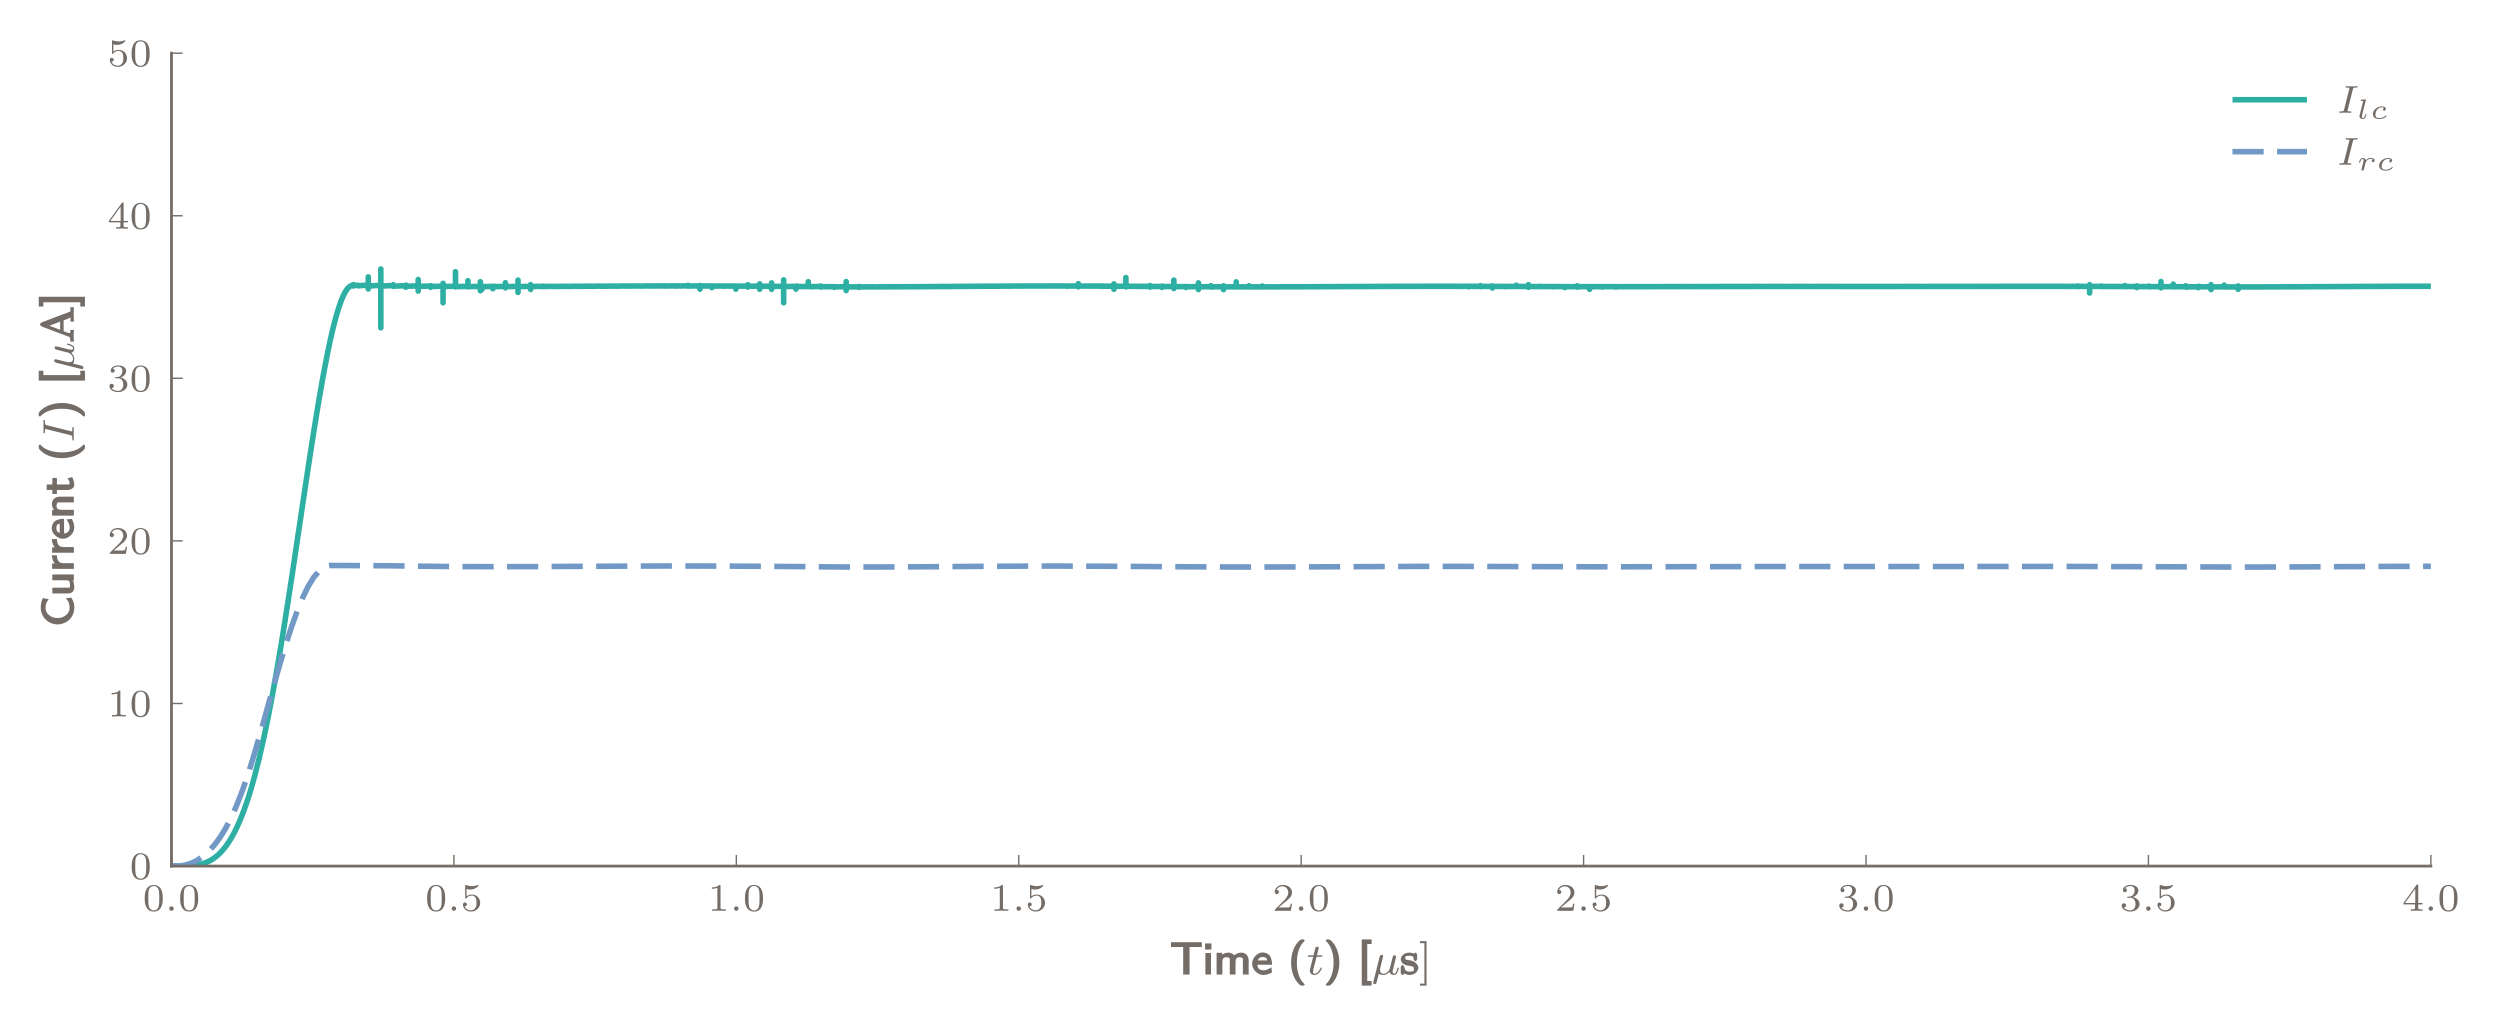 <?xml version="1.0" encoding="UTF-8"?>
<svg xmlns="http://www.w3.org/2000/svg" xmlns:xlink="http://www.w3.org/1999/xlink" width="447.12pt" height="183.516pt" viewBox="0 0 447.12 183.516" version="1.1">
<defs>
<g>
<symbol overflow="visible" id="glyph0-0">
<path style="stroke:none;" d=""/>
</symbol>
<symbol overflow="visible" id="glyph0-1">
<path style="stroke:none;" d="M 3.594 -2.219 C 3.594 -2.984 3.5 -3.547 3.188 -4.031 C 2.969 -4.344 2.531 -4.625 1.984 -4.625 C 0.359 -4.625 0.359 -2.719 0.359 -2.219 C 0.359 -1.719 0.359 0.141 1.984 0.141 C 3.594 0.141 3.594 -1.719 3.594 -2.219 Z M 1.984 -0.062 C 1.656 -0.062 1.234 -0.25 1.094 -0.812 C 1 -1.219 1 -1.797 1 -2.312 C 1 -2.828 1 -3.359 1.094 -3.734 C 1.25 -4.281 1.688 -4.438 1.984 -4.438 C 2.359 -4.438 2.719 -4.203 2.844 -3.797 C 2.953 -3.422 2.969 -2.922 2.969 -2.312 C 2.969 -1.797 2.969 -1.281 2.875 -0.844 C 2.734 -0.203 2.266 -0.062 1.984 -0.062 Z M 1.984 -0.062 "/>
</symbol>
<symbol overflow="visible" id="glyph0-2">
<path style="stroke:none;" d="M 1.078 -3.891 C 1.438 -3.797 1.641 -3.797 1.75 -3.797 C 2.672 -3.797 3.219 -4.422 3.219 -4.531 C 3.219 -4.609 3.172 -4.625 3.141 -4.625 C 3.125 -4.625 3.109 -4.625 3.078 -4.609 C 2.906 -4.547 2.547 -4.406 2.031 -4.406 C 1.828 -4.406 1.469 -4.422 1.016 -4.594 C 0.938 -4.625 0.922 -4.625 0.922 -4.625 C 0.828 -4.625 0.828 -4.547 0.828 -4.438 L 0.828 -2.391 C 0.828 -2.266 0.828 -2.188 0.938 -2.188 C 1 -2.188 1.016 -2.188 1.078 -2.281 C 1.375 -2.656 1.812 -2.719 2.047 -2.719 C 2.469 -2.719 2.656 -2.391 2.688 -2.328 C 2.812 -2.094 2.859 -1.828 2.859 -1.422 C 2.859 -1.219 2.859 -0.812 2.641 -0.5 C 2.469 -0.25 2.172 -0.078 1.828 -0.078 C 1.375 -0.078 0.906 -0.328 0.734 -0.797 C 1 -0.781 1.141 -0.953 1.141 -1.141 C 1.141 -1.438 0.875 -1.484 0.781 -1.484 C 0.781 -1.484 0.438 -1.484 0.438 -1.109 C 0.438 -0.484 1.016 0.141 1.844 0.141 C 2.734 0.141 3.516 -0.516 3.516 -1.406 C 3.516 -2.188 2.922 -2.906 2.062 -2.906 C 1.75 -2.906 1.391 -2.844 1.078 -2.578 Z M 1.078 -3.891 "/>
</symbol>
<symbol overflow="visible" id="glyph0-3">
<path style="stroke:none;" d="M 2.328 -4.438 C 2.328 -4.625 2.328 -4.625 2.125 -4.625 C 1.672 -4.188 1.047 -4.188 0.766 -4.188 L 0.766 -3.938 C 0.922 -3.938 1.391 -3.938 1.766 -4.125 L 1.766 -0.578 C 1.766 -0.344 1.766 -0.25 1.078 -0.25 L 0.812 -0.25 L 0.812 0 C 0.938 0 1.797 -0.031 2.047 -0.031 C 2.266 -0.031 3.141 0 3.297 0 L 3.297 -0.25 L 3.031 -0.25 C 2.328 -0.25 2.328 -0.344 2.328 -0.578 Z M 2.328 -4.438 "/>
</symbol>
<symbol overflow="visible" id="glyph0-4">
<path style="stroke:none;" d="M 3.516 -1.266 L 3.281 -1.266 C 3.266 -1.109 3.188 -0.703 3.094 -0.641 C 3.047 -0.594 2.516 -0.594 2.406 -0.594 L 1.125 -0.594 C 1.859 -1.234 2.109 -1.438 2.516 -1.766 C 3.031 -2.172 3.516 -2.609 3.516 -3.266 C 3.516 -4.109 2.781 -4.625 1.891 -4.625 C 1.031 -4.625 0.438 -4.016 0.438 -3.375 C 0.438 -3.031 0.734 -2.984 0.812 -2.984 C 0.969 -2.984 1.172 -3.109 1.172 -3.359 C 1.172 -3.484 1.125 -3.734 0.766 -3.734 C 0.984 -4.219 1.453 -4.375 1.781 -4.375 C 2.484 -4.375 2.844 -3.828 2.844 -3.266 C 2.844 -2.656 2.406 -2.188 2.188 -1.938 L 0.516 -0.266 C 0.438 -0.203 0.438 -0.188 0.438 0 L 3.312 0 Z M 3.516 -1.266 "/>
</symbol>
<symbol overflow="visible" id="glyph0-5">
<path style="stroke:none;" d="M 1.906 -2.328 C 2.453 -2.328 2.844 -1.953 2.844 -1.203 C 2.844 -0.344 2.328 -0.078 1.938 -0.078 C 1.656 -0.078 1.031 -0.156 0.75 -0.578 C 1.078 -0.578 1.156 -0.812 1.156 -0.969 C 1.156 -1.188 0.984 -1.344 0.766 -1.344 C 0.578 -1.344 0.375 -1.219 0.375 -0.938 C 0.375 -0.281 1.094 0.141 1.938 0.141 C 2.906 0.141 3.578 -0.516 3.578 -1.203 C 3.578 -1.75 3.141 -2.297 2.375 -2.453 C 3.094 -2.719 3.359 -3.234 3.359 -3.672 C 3.359 -4.219 2.734 -4.625 1.953 -4.625 C 1.188 -4.625 0.594 -4.25 0.594 -3.688 C 0.594 -3.453 0.75 -3.328 0.953 -3.328 C 1.172 -3.328 1.312 -3.484 1.312 -3.672 C 1.312 -3.875 1.172 -4.031 0.953 -4.047 C 1.203 -4.344 1.672 -4.422 1.938 -4.422 C 2.25 -4.422 2.688 -4.266 2.688 -3.672 C 2.688 -3.375 2.594 -3.047 2.406 -2.844 C 2.188 -2.578 1.984 -2.562 1.641 -2.531 C 1.469 -2.516 1.453 -2.516 1.422 -2.516 C 1.406 -2.516 1.344 -2.5 1.344 -2.422 C 1.344 -2.328 1.406 -2.328 1.531 -2.328 Z M 1.906 -2.328 "/>
</symbol>
<symbol overflow="visible" id="glyph0-6">
<path style="stroke:none;" d="M 3.688 -1.141 L 3.688 -1.391 L 2.906 -1.391 L 2.906 -4.5 C 2.906 -4.641 2.906 -4.703 2.766 -4.703 C 2.672 -4.703 2.641 -4.703 2.578 -4.594 L 0.266 -1.391 L 0.266 -1.141 L 2.328 -1.141 L 2.328 -0.578 C 2.328 -0.328 2.328 -0.25 1.75 -0.25 L 1.562 -0.25 L 1.562 0 C 1.922 -0.016 2.359 -0.031 2.609 -0.031 C 2.875 -0.031 3.312 -0.016 3.672 0 L 3.672 -0.25 L 3.484 -0.25 C 2.906 -0.25 2.906 -0.328 2.906 -0.578 L 2.906 -1.141 Z M 2.375 -3.938 L 2.375 -1.391 L 0.531 -1.391 Z M 2.375 -3.938 "/>
</symbol>
<symbol overflow="visible" id="glyph1-0">
<path style="stroke:none;" d=""/>
</symbol>
<symbol overflow="visible" id="glyph1-1">
<path style="stroke:none;" d="M 1.578 -0.391 C 1.578 -0.641 1.375 -0.797 1.188 -0.797 C 0.953 -0.797 0.781 -0.609 0.781 -0.406 C 0.781 -0.156 0.984 0 1.172 0 C 1.406 0 1.578 -0.188 1.578 -0.391 Z M 1.578 -0.391 "/>
</symbol>
<symbol overflow="visible" id="glyph1-2">
<path style="stroke:none;" d="M 2.875 -4.203 C 2.938 -4.453 2.953 -4.516 3.484 -4.516 C 3.656 -4.516 3.734 -4.516 3.734 -4.656 C 3.734 -4.719 3.688 -4.766 3.625 -4.766 C 3.484 -4.766 3.297 -4.734 3.156 -4.734 C 3 -4.734 2.844 -4.734 2.688 -4.734 C 2.688 -4.734 2.203 -4.734 2.203 -4.734 C 2.047 -4.734 1.875 -4.766 1.719 -4.766 C 1.672 -4.766 1.578 -4.766 1.578 -4.609 C 1.578 -4.516 1.656 -4.516 1.812 -4.516 C 1.812 -4.516 1.953 -4.516 2.062 -4.5 C 2.203 -4.484 2.266 -4.469 2.266 -4.391 C 2.266 -4.359 2.25 -4.312 2.234 -4.25 L 1.297 -0.547 C 1.25 -0.328 1.219 -0.25 0.703 -0.25 C 0.516 -0.25 0.453 -0.25 0.453 -0.094 C 0.453 -0.094 0.453 0 0.562 0 C 0.766 0 1.297 -0.031 1.5 -0.031 L 1.984 -0.016 C 2.125 -0.016 2.312 0 2.453 0 C 2.5 0 2.609 0 2.609 -0.156 C 2.609 -0.25 2.516 -0.25 2.391 -0.25 C 2.375 -0.25 2.219 -0.25 2.078 -0.266 C 1.922 -0.281 1.922 -0.312 1.922 -0.375 C 1.922 -0.375 1.922 -0.422 1.953 -0.516 Z M 2.875 -4.203 "/>
</symbol>
<symbol overflow="visible" id="glyph2-0">
<path style="stroke:none;" d=""/>
</symbol>
<symbol overflow="visible" id="glyph2-1">
<path style="stroke:none;" d="M 5.641 -5.062 L 5.641 -5.781 L 0.125 -5.781 L 0.125 -4.922 L 1.453 -4.922 C 1.547 -4.922 1.641 -4.922 1.734 -4.922 L 2.312 -4.922 L 2.312 0 L 3.453 0 L 3.453 -4.922 L 4.047 -4.922 C 4.141 -4.922 4.234 -4.922 4.328 -4.922 L 5.641 -4.922 Z M 5.641 -5.062 "/>
</symbol>
<symbol overflow="visible" id="glyph2-2">
<path style="stroke:none;" d="M 1.5 -0.156 L 1.5 -3.844 L 0.5 -3.844 L 0.5 0 L 1.5 0 Z M 1.578 -4.609 L 1.578 -5.562 L 0.438 -5.562 L 0.438 -4.469 L 1.578 -4.469 Z M 1.578 -4.609 "/>
</symbol>
<symbol overflow="visible" id="glyph2-3">
<path style="stroke:none;" d="M 6.219 -0.156 L 6.219 -2.516 C 6.219 -3.125 5.875 -3.922 4.891 -3.922 C 4.219 -3.922 3.688 -3.484 3.672 -3.453 C 3.703 -3.344 3.344 -3.922 2.547 -3.922 C 2.094 -3.922 1.516 -3.688 1.172 -3.266 L 1.469 -3.156 L 1.469 -3.891 L 0.484 -3.891 L 0.484 0 L 1.516 0 L 1.516 -2.094 C 1.516 -2.609 1.578 -3.094 2.188 -3.094 C 3.016 -3.094 2.844 -2.688 2.844 -2.453 L 2.844 0 L 3.875 0 L 3.875 -2.094 C 3.875 -2.609 3.922 -3.094 4.547 -3.094 C 5.359 -3.094 5.188 -2.688 5.188 -2.453 L 5.188 0 L 6.219 0 Z M 6.219 -0.156 "/>
</symbol>
<symbol overflow="visible" id="glyph2-4">
<path style="stroke:none;" d="M 3.672 -1.891 C 3.672 -2.266 3.578 -2.906 3.281 -3.359 C 2.984 -3.766 2.391 -3.953 2 -3.953 C 1.031 -3.953 0.109 -2.953 0.109 -1.938 C 0.109 -0.922 1.078 0.078 2.125 0.078 C 2.594 0.078 3.188 -0.094 3.656 -0.375 L 3.562 -1.312 C 2.859 -0.812 2.484 -0.75 2.141 -0.75 C 1.438 -0.75 1.078 -1.156 1.062 -1.75 L 3.672 -1.75 Z M 3.016 -2.531 L 1.156 -2.531 C 1.297 -3.016 1.609 -3.125 2 -3.125 C 2.344 -3.125 2.688 -3.109 2.812 -2.531 Z M 3.016 -2.531 "/>
</symbol>
<symbol overflow="visible" id="glyph2-5">
<path style="stroke:none;" d="M 2.938 1.734 C 2.906 1.719 2.188 1.156 1.812 -0.078 C 1.625 -0.703 1.531 -1.359 1.531 -2.141 C 1.531 -4.906 2.766 -5.875 2.938 -6.016 L 2.812 -6.281 L 2.438 -6.281 C 2.297 -6.281 2.156 -6.234 2.062 -6.141 C 1.047 -5.266 0.5 -3.75 0.5 -2.141 C 0.5 -0.641 1 0.922 2.047 1.844 C 2.156 1.953 2.297 1.984 2.438 1.984 L 2.812 1.984 Z M 2.938 1.734 "/>
</symbol>
<symbol overflow="visible" id="glyph2-6">
<path style="stroke:none;" d="M 2.781 -2.141 C 2.781 -3.656 2.281 -5.203 1.234 -6.125 C 1.125 -6.234 0.984 -6.281 0.859 -6.281 L 0.469 -6.281 L 0.344 -6.016 C 0.359 -6 1.094 -5.453 1.453 -4.203 C 1.656 -3.578 1.75 -2.938 1.75 -2.141 C 1.75 0.609 0.5 1.609 0.344 1.734 L 0.469 1.984 L 0.859 1.984 C 0.984 1.984 1.125 1.953 1.219 1.859 C 2.219 0.984 2.781 -0.547 2.781 -2.141 Z M 2.781 -2.141 "/>
</symbol>
<symbol overflow="visible" id="glyph2-7">
<path style="stroke:none;" d="M 2.438 1.844 L 2.438 1.156 L 1.656 1.156 L 1.656 -5.453 L 2.438 -5.453 L 2.438 -6.281 L 0.672 -6.281 L 0.672 1.984 L 2.438 1.984 Z M 2.438 1.844 "/>
</symbol>
<symbol overflow="visible" id="glyph3-0">
<path style="stroke:none;" d=""/>
</symbol>
<symbol overflow="visible" id="glyph3-1">
<path style="stroke:none;" d="M 1.766 -3.172 L 2.547 -3.172 C 2.688 -3.172 2.781 -3.172 2.781 -3.328 C 2.781 -3.438 2.688 -3.438 2.547 -3.438 L 1.828 -3.438 L 2.109 -4.562 C 2.141 -4.688 2.141 -4.719 2.141 -4.734 C 2.141 -4.906 2.016 -4.984 1.875 -4.984 C 1.609 -4.984 1.547 -4.766 1.469 -4.406 L 1.219 -3.438 L 0.453 -3.438 C 0.297 -3.438 0.203 -3.438 0.203 -3.281 C 0.203 -3.172 0.297 -3.172 0.438 -3.172 L 1.156 -3.172 L 0.672 -1.266 C 0.625 -1.062 0.562 -0.781 0.562 -0.672 C 0.562 -0.188 0.953 0.078 1.375 0.078 C 2.219 0.078 2.703 -1.047 2.703 -1.141 C 2.703 -1.234 2.641 -1.25 2.594 -1.25 C 2.5 -1.25 2.5 -1.219 2.438 -1.094 C 2.281 -0.703 1.875 -0.141 1.391 -0.141 C 1.234 -0.141 1.125 -0.25 1.125 -0.516 C 1.125 -0.672 1.156 -0.75 1.172 -0.859 Z M 1.766 -3.172 "/>
</symbol>
<symbol overflow="visible" id="glyph3-2">
<path style="stroke:none;" d="M 1.922 -2.812 C 1.969 -2.969 2.031 -3.234 2.031 -3.266 C 2.031 -3.438 1.906 -3.516 1.766 -3.516 C 1.5 -3.516 1.438 -3.25 1.406 -3.141 L 0.297 1.281 C 0.266 1.406 0.266 1.453 0.266 1.469 C 0.266 1.672 0.422 1.719 0.516 1.719 C 0.562 1.719 0.734 1.703 0.844 1.5 C 0.875 1.438 1.094 0.484 1.266 -0.156 C 1.391 -0.047 1.672 0.078 2.078 0.078 C 2.719 0.078 3.156 -0.453 3.172 -0.484 C 3.328 0.062 3.859 0.078 3.953 0.078 C 4.328 0.078 4.516 -0.219 4.578 -0.359 C 4.734 -0.641 4.844 -1.109 4.844 -1.141 C 4.844 -1.188 4.812 -1.25 4.719 -1.25 C 4.625 -1.25 4.609 -1.188 4.562 -1 C 4.453 -0.562 4.297 -0.141 3.984 -0.141 C 3.797 -0.141 3.734 -0.297 3.734 -0.516 C 3.734 -0.656 3.812 -1 3.875 -1.234 L 4.078 -2.047 C 4.125 -2.25 4.172 -2.422 4.234 -2.656 C 4.266 -2.828 4.344 -3.141 4.344 -3.188 C 4.344 -3.391 4.188 -3.438 4.094 -3.438 C 3.812 -3.438 3.766 -3.234 3.688 -2.875 L 3.516 -2.219 L 3.188 -0.906 C 3.172 -0.859 2.953 -0.547 2.766 -0.391 C 2.641 -0.297 2.406 -0.141 2.109 -0.141 C 1.734 -0.141 1.484 -0.344 1.484 -0.844 C 1.484 -1.047 1.547 -1.281 1.594 -1.469 Z M 1.922 -2.812 "/>
</symbol>
<symbol overflow="visible" id="glyph4-0">
<path style="stroke:none;" d=""/>
</symbol>
<symbol overflow="visible" id="glyph4-1">
<path style="stroke:none;" d="M 3.234 -1.219 C 3.234 -1.594 2.828 -2.328 1.875 -2.516 C 1.812 -2.531 1.359 -2.609 1.328 -2.609 C 1.078 -2.656 0.891 -2.641 0.891 -2.969 C 0.891 -3.203 0.891 -3.359 1.641 -3.359 C 2.531 -3.359 2.375 -2.891 2.406 -2.656 C 2.406 -2.594 2.656 -2.391 2.703 -2.391 C 2.844 -2.391 3.016 -2.625 3.016 -2.781 L 3.016 -3.531 C 3.016 -3.656 2.844 -3.922 2.734 -3.922 C 2.688 -3.922 2.531 -3.859 2.406 -3.734 C 2.391 -3.734 2.453 -3.719 2.438 -3.719 L 2.562 -3.406 C 2.562 -3.406 2.531 -3.656 2.484 -3.688 C 2.359 -3.781 2 -3.922 1.641 -3.922 C 0.531 -3.922 0.094 -3.125 0.094 -2.75 C 0.094 -2.344 0.438 -1.984 0.469 -1.969 C 0.781 -1.734 1.094 -1.641 1.641 -1.547 C 2.016 -1.469 2.438 -1.547 2.438 -1 C 2.438 -0.688 2.422 -0.516 1.688 -0.516 C 0.875 -0.516 0.828 -0.953 0.719 -1.375 C 0.688 -1.469 0.5 -1.703 0.406 -1.703 C 0.281 -1.703 0.094 -1.453 0.094 -1.297 L 0.094 -0.312 C 0.094 -0.188 0.281 0.078 0.375 0.078 C 0.438 0.078 0.562 0.016 0.703 -0.141 C 0.75 -0.172 0.844 -0.281 0.75 -0.188 C 0.969 0.016 1.484 0.078 1.688 0.078 C 2.703 0.078 3.234 -0.688 3.234 -1.219 Z M 3.234 -1.219 "/>
</symbol>
<symbol overflow="visible" id="glyph5-0">
<path style="stroke:none;" d=""/>
</symbol>
<symbol overflow="visible" id="glyph5-1">
<path style="stroke:none;" d="M 1.359 -5.969 L 0.188 -5.969 L 0.188 -5.609 L 0.984 -5.609 L 0.984 1.625 L 0.188 1.625 L 0.188 1.984 L 1.359 1.984 Z M 1.359 -5.969 "/>
</symbol>
<symbol overflow="visible" id="glyph6-0">
<path style="stroke:none;" d=""/>
</symbol>
<symbol overflow="visible" id="glyph6-1">
<path style="stroke:none;" d="M -0.516 -5.125 L -1.406 -5.062 C -1.062 -4.547 -0.953 -4.422 -0.875 -4.141 C -0.781 -3.859 -0.766 -3.562 -0.766 -3.281 C -0.766 -2.75 -0.984 -2.375 -1.391 -2.031 C -1.844 -1.641 -2.328 -1.5 -2.922 -1.5 C -3.516 -1.5 -3.969 -1.641 -4.438 -2.031 C -4.844 -2.375 -5.062 -2.75 -5.062 -3.281 C -5.062 -3.531 -5.031 -3.797 -4.969 -4.047 C -4.891 -4.297 -4.797 -4.406 -4.5 -4.875 L -5.562 -5.062 C -5.734 -4.625 -5.812 -4.359 -5.859 -4.094 C -5.906 -3.828 -5.922 -3.547 -5.922 -3.281 C -5.922 -2.547 -5.562 -1.719 -5.031 -1.219 C -4.5 -0.688 -3.672 -0.359 -2.922 -0.359 C -2.172 -0.359 -1.328 -0.688 -0.781 -1.219 C -0.266 -1.719 0.078 -2.547 0.078 -3.281 C 0.078 -3.578 0.078 -3.875 0 -4.156 C -0.078 -4.453 -0.25 -4.828 -0.453 -5.141 Z M -0.516 -5.125 "/>
</symbol>
<symbol overflow="visible" id="glyph6-2">
<path style="stroke:none;" d="M -0.156 -3.875 L -3.844 -3.875 L -3.844 -2.844 L -1.375 -2.844 C -0.734 -2.844 -0.688 -2.469 -0.688 -2.016 C -0.688 -1.422 -0.703 -1.516 -1.062 -1.516 L -3.844 -1.516 L -3.844 -0.484 L -1.016 -0.484 C -0.312 -0.484 0.078 -0.969 0.078 -1.531 C 0.078 -1.859 -0.031 -2.672 -0.172 -2.859 L 0 -2.859 L 0 -3.875 Z M -0.156 -3.875 "/>
</symbol>
<symbol overflow="visible" id="glyph6-3">
<path style="stroke:none;" d="M -3.172 -2.938 L -3.922 -2.938 C -3.906 -2.094 -3.531 -1.484 -3.109 -1.156 L -3.016 -1.453 L -3.891 -1.453 L -3.891 -0.5 L 0 -0.5 L 0 -1.516 L -1.844 -1.516 C -2.703 -1.516 -3.016 -2.062 -3.031 -2.938 Z M -3.172 -2.938 "/>
</symbol>
<symbol overflow="visible" id="glyph6-4">
<path style="stroke:none;" d="M -1.891 -3.672 C -2.266 -3.672 -2.906 -3.578 -3.359 -3.281 C -3.766 -2.984 -3.953 -2.391 -3.953 -2 C -3.953 -1.031 -2.953 -0.109 -1.938 -0.109 C -0.922 -0.109 0.078 -1.078 0.078 -2.125 C 0.078 -2.594 -0.094 -3.188 -0.375 -3.656 L -1.312 -3.562 C -0.812 -2.859 -0.75 -2.484 -0.75 -2.141 C -0.75 -1.438 -1.156 -1.078 -1.75 -1.062 L -1.75 -3.672 Z M -2.531 -3.016 L -2.531 -1.156 C -3.016 -1.297 -3.125 -1.609 -3.125 -2 C -3.125 -2.344 -3.109 -2.688 -2.531 -2.812 Z M -2.531 -3.016 "/>
</symbol>
<symbol overflow="visible" id="glyph6-5">
<path style="stroke:none;" d="M -0.156 -3.875 L -2.516 -3.875 C -3.125 -3.875 -3.922 -3.516 -3.922 -2.547 C -3.922 -2.094 -3.688 -1.516 -3.266 -1.172 L -3.156 -1.469 L -3.891 -1.469 L -3.891 -0.484 L 0 -0.484 L 0 -1.516 L -2.094 -1.516 C -2.609 -1.516 -3.094 -1.578 -3.094 -2.188 C -3.094 -3.016 -2.688 -2.844 -2.453 -2.844 L 0 -2.844 L 0 -3.875 Z M -0.156 -3.875 "/>
</symbol>
<symbol overflow="visible" id="glyph6-6">
<path style="stroke:none;" d="M -0.359 -2.984 L -1.141 -2.781 C -0.781 -2.297 -0.766 -2.141 -0.766 -1.922 C -0.766 -1.578 -0.953 -1.672 -1.312 -1.672 L -3.031 -1.672 L -3.031 -2.844 L -3.844 -2.844 L -3.844 -1.672 L -4.859 -1.672 L -4.859 -0.703 L -3.844 -0.703 L -3.844 0.016 L -3.031 0.016 L -3.031 -0.688 L -1.172 -0.688 C -0.641 -0.688 0.078 -1 0.078 -1.562 C 0.078 -2.141 -0.109 -2.578 -0.297 -3.016 Z M -0.359 -2.984 "/>
</symbol>
<symbol overflow="visible" id="glyph6-7">
<path style="stroke:none;" d="M 1.734 -2.938 C 1.719 -2.906 1.156 -2.188 -0.078 -1.812 C -0.703 -1.625 -1.359 -1.531 -2.141 -1.531 C -4.906 -1.531 -5.875 -2.766 -6.016 -2.938 L -6.281 -2.812 L -6.281 -2.438 C -6.281 -2.297 -6.234 -2.156 -6.141 -2.062 C -5.266 -1.047 -3.75 -0.5 -2.141 -0.5 C -0.641 -0.5 0.922 -1 1.844 -2.047 C 1.953 -2.156 1.984 -2.297 1.984 -2.438 L 1.984 -2.812 Z M 1.734 -2.938 "/>
</symbol>
<symbol overflow="visible" id="glyph6-8">
<path style="stroke:none;" d="M -2.141 -2.781 C -3.656 -2.781 -5.203 -2.281 -6.125 -1.234 C -6.234 -1.125 -6.281 -0.984 -6.281 -0.859 L -6.281 -0.469 L -6.016 -0.344 C -6 -0.359 -5.453 -1.094 -4.203 -1.453 C -3.578 -1.656 -2.938 -1.75 -2.141 -1.75 C 0.609 -1.75 1.609 -0.5 1.734 -0.344 L 1.984 -0.469 L 1.984 -0.859 C 1.984 -0.984 1.953 -1.125 1.859 -1.219 C 0.984 -2.219 -0.547 -2.781 -2.141 -2.781 Z M -2.141 -2.781 "/>
</symbol>
<symbol overflow="visible" id="glyph6-9">
<path style="stroke:none;" d="M 1.844 -2.438 L 1.156 -2.438 L 1.156 -1.656 L -5.453 -1.656 L -5.453 -2.438 L -6.281 -2.438 L -6.281 -0.672 L 1.984 -0.672 L 1.984 -2.438 Z M 1.844 -2.438 "/>
</symbol>
<symbol overflow="visible" id="glyph6-10">
<path style="stroke:none;" d="M 1.844 -1.766 L -6.281 -1.766 L -6.281 -0.016 L -5.453 -0.016 L -5.453 -0.781 L 1.156 -0.781 L 1.156 -0.016 L 1.984 -0.016 L 1.984 -1.766 Z M 1.844 -1.766 "/>
</symbol>
<symbol overflow="visible" id="glyph7-0">
<path style="stroke:none;" d=""/>
</symbol>
<symbol overflow="visible" id="glyph7-1">
<path style="stroke:none;" d="M -4.828 -3.094 C -5.094 -3.156 -5.172 -3.172 -5.172 -3.781 C -5.172 -3.953 -5.172 -4.062 -5.328 -4.062 C -5.344 -4.062 -5.438 -4.047 -5.438 -3.922 C -5.438 -3.797 -5.422 -3.547 -5.422 -3.422 L -5.422 -2.328 C -5.422 -2.219 -5.438 -1.922 -5.438 -1.812 C -5.438 -1.781 -5.438 -1.656 -5.297 -1.656 C -5.172 -1.656 -5.172 -1.75 -5.172 -1.906 C -5.172 -2.422 -5.125 -2.422 -5.031 -2.422 C -5.016 -2.422 -4.984 -2.422 -4.859 -2.375 L -0.625 -1.328 C -0.344 -1.25 -0.266 -1.234 -0.266 -0.641 C -0.266 -0.453 -0.266 -0.359 -0.109 -0.359 C -0.078 -0.359 0 -0.391 0 -0.484 C 0 -0.594 -0.016 -0.859 -0.031 -0.984 L -0.031 -2.094 C -0.016 -2.203 0 -2.484 0 -2.594 C 0 -2.641 0 -2.75 -0.156 -2.75 C -0.266 -2.75 -0.266 -2.656 -0.266 -2.5 C -0.266 -2.375 -0.266 -2.328 -0.281 -2.188 C -0.297 -2.062 -0.297 -1.984 -0.391 -1.984 C -0.438 -1.984 -0.438 -2 -0.547 -2.031 Z M -4.828 -3.094 "/>
</symbol>
<symbol overflow="visible" id="glyph7-2">
<path style="stroke:none;" d="M -2.812 -1.922 C -2.969 -1.969 -3.234 -2.031 -3.266 -2.031 C -3.438 -2.031 -3.516 -1.906 -3.516 -1.766 C -3.516 -1.5 -3.25 -1.438 -3.141 -1.406 L 1.281 -0.297 C 1.406 -0.266 1.453 -0.266 1.469 -0.266 C 1.672 -0.266 1.719 -0.422 1.719 -0.516 C 1.719 -0.562 1.703 -0.734 1.5 -0.844 C 1.438 -0.875 0.484 -1.094 -0.156 -1.266 C -0.047 -1.391 0.078 -1.672 0.078 -2.078 C 0.078 -2.719 -0.453 -3.156 -0.484 -3.172 C 0.062 -3.328 0.078 -3.859 0.078 -3.953 C 0.078 -4.328 -0.219 -4.516 -0.359 -4.578 C -0.641 -4.734 -1.109 -4.844 -1.141 -4.844 C -1.188 -4.844 -1.25 -4.812 -1.25 -4.719 C -1.25 -4.625 -1.188 -4.609 -1 -4.562 C -0.562 -4.453 -0.141 -4.297 -0.141 -3.984 C -0.141 -3.797 -0.297 -3.734 -0.516 -3.734 C -0.656 -3.734 -1 -3.812 -1.234 -3.875 L -2.047 -4.078 C -2.25 -4.125 -2.422 -4.172 -2.656 -4.234 C -2.828 -4.266 -3.141 -4.344 -3.188 -4.344 C -3.391 -4.344 -3.438 -4.188 -3.438 -4.094 C -3.438 -3.812 -3.234 -3.766 -2.875 -3.688 L -2.219 -3.516 L -0.906 -3.188 C -0.859 -3.172 -0.547 -2.953 -0.391 -2.766 C -0.297 -2.641 -0.141 -2.406 -0.141 -2.109 C -0.141 -1.734 -0.344 -1.484 -0.844 -1.484 C -1.047 -1.484 -1.281 -1.547 -1.469 -1.594 Z M -2.812 -1.922 "/>
</symbol>
<symbol overflow="visible" id="glyph8-0">
<path style="stroke:none;" d=""/>
</symbol>
<symbol overflow="visible" id="glyph8-1">
<path style="stroke:none;" d="M -0.188 -6.234 L -0.625 -6.234 L -0.625 -5.906 C -0.625 -5.406 -0.516 -5.516 -0.766 -5.422 L -5.703 -3.547 C -5.797 -3.516 -6.062 -3.312 -6.062 -3.172 C -6.062 -3.031 -5.812 -2.812 -5.703 -2.766 L -1 -1 C -0.781 -0.922 -0.625 -0.938 -0.625 -0.094 L 0.031 -0.094 C -0.031 -0.547 -0.031 -0.969 -0.031 -1.109 C -0.031 -1.359 -0.031 -1.609 0.016 -2.172 L -0.625 -2.172 C -0.641 -1.641 -0.609 -1.625 -0.844 -1.625 C -0.906 -1.625 -0.922 -1.625 -1.016 -1.656 L -1.828 -1.953 L -1.828 -3.891 L -0.828 -4.266 C -0.734 -4.312 -0.562 -4.625 -0.562 -4.625 L -0.688 -4.312 C -0.453 -4.312 -0.625 -4.094 -0.625 -3.672 L 0.016 -3.672 L -0.031 -5 C -0.031 -5.438 -0.031 -5.594 0.016 -6.234 Z M -2.453 -3.906 L -2.453 -2.203 L -4.875 -3.109 L -4.875 -2.734 L -2.453 -3.656 Z M -2.453 -3.906 "/>
</symbol>
<symbol overflow="visible" id="glyph9-0">
<path style="stroke:none;" d=""/>
</symbol>
<symbol overflow="visible" id="glyph9-1">
<path style="stroke:none;" d="M 1.656 -3.266 C 1.688 -3.344 1.688 -3.344 1.688 -3.375 C 1.688 -3.453 1.609 -3.453 1.531 -3.453 L 0.906 -3.406 C 0.828 -3.406 0.812 -3.406 0.797 -3.375 C 0.766 -3.359 0.75 -3.297 0.75 -3.266 C 0.75 -3.188 0.844 -3.188 0.906 -3.188 C 1.078 -3.188 1.125 -3.172 1.172 -3.141 C 1.172 -3.109 1.172 -3.047 1.156 -2.984 L 0.547 -0.594 C 0.531 -0.547 0.531 -0.5 0.531 -0.422 C 0.531 -0.125 0.828 0.062 1.125 0.062 C 1.297 0.062 1.438 -0.016 1.547 -0.188 C 1.688 -0.391 1.766 -0.688 1.766 -0.719 C 1.766 -0.781 1.688 -0.781 1.672 -0.781 C 1.578 -0.781 1.562 -0.75 1.547 -0.672 C 1.469 -0.359 1.344 -0.109 1.156 -0.109 C 1.016 -0.109 0.953 -0.219 0.953 -0.375 C 0.953 -0.438 0.953 -0.484 0.969 -0.531 Z M 1.656 -3.266 "/>
</symbol>
<symbol overflow="visible" id="glyph9-2">
<path style="stroke:none;" d="M 2.562 -1.922 C 2.484 -1.906 2.344 -1.797 2.344 -1.625 C 2.344 -1.5 2.438 -1.422 2.562 -1.422 C 2.672 -1.422 2.859 -1.516 2.859 -1.766 C 2.859 -2.141 2.375 -2.203 2.109 -2.203 C 1.266 -2.203 0.531 -1.516 0.531 -0.859 C 0.531 -0.422 0.859 0.062 1.609 0.062 C 1.703 0.062 2.094 0.062 2.438 -0.078 C 2.766 -0.203 2.969 -0.438 2.969 -0.484 C 2.969 -0.531 2.906 -0.609 2.859 -0.609 C 2.844 -0.609 2.828 -0.594 2.75 -0.516 C 2.531 -0.266 2.109 -0.109 1.609 -0.109 C 1.188 -0.109 0.984 -0.344 0.984 -0.688 C 0.984 -1.203 1.328 -2.031 2.109 -2.031 C 2.156 -2.031 2.406 -2.031 2.562 -1.922 Z M 2.562 -1.922 "/>
</symbol>
<symbol overflow="visible" id="glyph9-3">
<path style="stroke:none;" d="M 1.484 -0.812 C 1.5 -0.891 1.547 -1.078 1.562 -1.156 C 1.578 -1.234 1.609 -1.312 1.625 -1.375 C 1.641 -1.453 1.797 -1.719 1.969 -1.859 C 2.141 -2 2.297 -2.031 2.469 -2.031 C 2.531 -2.031 2.766 -2.031 2.938 -1.953 C 2.719 -1.875 2.719 -1.672 2.719 -1.656 C 2.719 -1.578 2.781 -1.453 2.938 -1.453 C 3.078 -1.453 3.25 -1.578 3.25 -1.797 C 3.25 -2.156 2.719 -2.203 2.484 -2.203 C 2.359 -2.203 2.031 -2.203 1.688 -1.812 C 1.625 -2.078 1.328 -2.203 1.094 -2.203 C 0.922 -2.203 0.781 -2.125 0.641 -1.922 C 0.516 -1.719 0.453 -1.453 0.453 -1.438 C 0.453 -1.359 0.531 -1.359 0.562 -1.359 C 0.641 -1.359 0.641 -1.375 0.688 -1.5 C 0.766 -1.797 0.875 -2.031 1.062 -2.031 C 1.234 -2.031 1.266 -1.875 1.266 -1.766 C 1.266 -1.703 1.219 -1.516 1.188 -1.375 C 1.156 -1.25 1.109 -1.047 1.078 -0.938 L 0.969 -0.484 C 0.938 -0.359 0.875 -0.141 0.875 -0.125 C 0.875 -0.016 0.969 0.062 1.062 0.062 C 1.141 0.062 1.234 0.016 1.281 -0.078 C 1.312 -0.109 1.344 -0.281 1.375 -0.375 Z M 1.484 -0.812 "/>
</symbol>
</g>
<clipPath id="clip1">
  <path d="M 30.672 47 L 434.754 47 L 434.754 154.898 L 30.672 154.898 Z M 30.672 47 "/>
</clipPath>
<clipPath id="clip2">
  <path d="M 30.672 100 L 434.754 100 L 434.754 154.898 L 30.672 154.898 Z M 30.672 100 "/>
</clipPath>
</defs>
<g id="surface1">
<path style="fill:none;stroke-width:0.25;stroke-linecap:butt;stroke-linejoin:round;stroke:rgb(45.49%,42.351%,39.999%);stroke-opacity:1;stroke-miterlimit:10;" d="M -0.001 0 L -0.001 2 " transform="matrix(1,0,0,-1,30.673,154.898)"/>
<g style="fill:rgb(45.49%,42.351%,39.999%);fill-opacity:1;">
  <use xlink:href="#glyph0-1" x="25.518" y="162.892"/>
</g>
<g style="fill:rgb(45.49%,42.351%,39.999%);fill-opacity:1;">
  <use xlink:href="#glyph1-1" x="29.49" y="162.892"/>
</g>
<g style="fill:rgb(45.49%,42.351%,39.999%);fill-opacity:1;">
  <use xlink:href="#glyph0-1" x="31.856" y="162.892"/>
</g>
<path style="fill:none;stroke-width:0.25;stroke-linecap:butt;stroke-linejoin:round;stroke:rgb(45.49%,42.351%,39.999%);stroke-opacity:1;stroke-miterlimit:10;" d="M 0.001 0 L 0.001 2 " transform="matrix(1,0,0,-1,81.182,154.898)"/>
<g style="fill:rgb(45.49%,42.351%,39.999%);fill-opacity:1;">
  <use xlink:href="#glyph0-1" x="76.027" y="162.892"/>
</g>
<g style="fill:rgb(45.49%,42.351%,39.999%);fill-opacity:1;">
  <use xlink:href="#glyph1-1" x="79.998" y="162.892"/>
</g>
<g style="fill:rgb(45.49%,42.351%,39.999%);fill-opacity:1;">
  <use xlink:href="#glyph0-2" x="82.364" y="162.892"/>
</g>
<path style="fill:none;stroke-width:0.25;stroke-linecap:butt;stroke-linejoin:round;stroke:rgb(45.49%,42.351%,39.999%);stroke-opacity:1;stroke-miterlimit:10;" d="M -0.001 0 L -0.001 2 " transform="matrix(1,0,0,-1,131.693,154.898)"/>
<g style="fill:rgb(45.49%,42.351%,39.999%);fill-opacity:1;">
  <use xlink:href="#glyph0-3" x="126.537" y="162.892"/>
</g>
<g style="fill:rgb(45.49%,42.351%,39.999%);fill-opacity:1;">
  <use xlink:href="#glyph1-1" x="130.508" y="162.892"/>
</g>
<g style="fill:rgb(45.49%,42.351%,39.999%);fill-opacity:1;">
  <use xlink:href="#glyph0-1" x="132.874" y="162.892"/>
</g>
<path style="fill:none;stroke-width:0.25;stroke-linecap:butt;stroke-linejoin:round;stroke:rgb(45.49%,42.351%,39.999%);stroke-opacity:1;stroke-miterlimit:10;" d="M 0 0 L 0 2 " transform="matrix(1,0,0,-1,182.203,154.898)"/>
<g style="fill:rgb(45.49%,42.351%,39.999%);fill-opacity:1;">
  <use xlink:href="#glyph0-3" x="177.046" y="162.892"/>
</g>
<g style="fill:rgb(45.49%,42.351%,39.999%);fill-opacity:1;">
  <use xlink:href="#glyph1-1" x="181.017" y="162.892"/>
</g>
<g style="fill:rgb(45.49%,42.351%,39.999%);fill-opacity:1;">
  <use xlink:href="#glyph0-2" x="183.384" y="162.892"/>
</g>
<path style="fill:none;stroke-width:0.25;stroke-linecap:butt;stroke-linejoin:round;stroke:rgb(45.49%,42.351%,39.999%);stroke-opacity:1;stroke-miterlimit:10;" d="M -0.001 0 L -0.001 2 " transform="matrix(1,0,0,-1,232.712,154.898)"/>
<g style="fill:rgb(45.49%,42.351%,39.999%);fill-opacity:1;">
  <use xlink:href="#glyph0-4" x="227.555" y="162.892"/>
</g>
<g style="fill:rgb(45.49%,42.351%,39.999%);fill-opacity:1;">
  <use xlink:href="#glyph1-1" x="231.526" y="162.892"/>
</g>
<g style="fill:rgb(45.49%,42.351%,39.999%);fill-opacity:1;">
  <use xlink:href="#glyph0-1" x="233.892" y="162.892"/>
</g>
<path style="fill:none;stroke-width:0.25;stroke-linecap:butt;stroke-linejoin:round;stroke:rgb(45.49%,42.351%,39.999%);stroke-opacity:1;stroke-miterlimit:10;" d="M 0 0 L 0 2 " transform="matrix(1,0,0,-1,283.222,154.898)"/>
<g style="fill:rgb(45.49%,42.351%,39.999%);fill-opacity:1;">
  <use xlink:href="#glyph0-4" x="278.064" y="162.892"/>
</g>
<g style="fill:rgb(45.49%,42.351%,39.999%);fill-opacity:1;">
  <use xlink:href="#glyph1-1" x="282.036" y="162.892"/>
</g>
<g style="fill:rgb(45.49%,42.351%,39.999%);fill-opacity:1;">
  <use xlink:href="#glyph0-2" x="284.402" y="162.892"/>
</g>
<path style="fill:none;stroke-width:0.25;stroke-linecap:butt;stroke-linejoin:round;stroke:rgb(45.49%,42.351%,39.999%);stroke-opacity:1;stroke-miterlimit:10;" d="M 0.002 0 L 0.002 2 " transform="matrix(1,0,0,-1,333.733,154.898)"/>
<g style="fill:rgb(45.49%,42.351%,39.999%);fill-opacity:1;">
  <use xlink:href="#glyph0-5" x="328.574" y="162.892"/>
</g>
<g style="fill:rgb(45.49%,42.351%,39.999%);fill-opacity:1;">
  <use xlink:href="#glyph1-1" x="332.545" y="162.892"/>
</g>
<g style="fill:rgb(45.49%,42.351%,39.999%);fill-opacity:1;">
  <use xlink:href="#glyph0-1" x="334.911" y="162.892"/>
</g>
<path style="fill:none;stroke-width:0.25;stroke-linecap:butt;stroke-linejoin:round;stroke:rgb(45.49%,42.351%,39.999%);stroke-opacity:1;stroke-miterlimit:10;" d="M 0 0 L 0 2 " transform="matrix(1,0,0,-1,384.242,154.898)"/>
<g style="fill:rgb(45.49%,42.351%,39.999%);fill-opacity:1;">
  <use xlink:href="#glyph0-5" x="379.083" y="162.892"/>
</g>
<g style="fill:rgb(45.49%,42.351%,39.999%);fill-opacity:1;">
  <use xlink:href="#glyph1-1" x="383.054" y="162.892"/>
</g>
<g style="fill:rgb(45.49%,42.351%,39.999%);fill-opacity:1;">
  <use xlink:href="#glyph0-2" x="385.42" y="162.892"/>
</g>
<path style="fill:none;stroke-width:0.25;stroke-linecap:butt;stroke-linejoin:round;stroke:rgb(45.49%,42.351%,39.999%);stroke-opacity:1;stroke-miterlimit:10;" d="M 0.002 0 L 0.002 2 " transform="matrix(1,0,0,-1,434.752,154.898)"/>
<g style="fill:rgb(45.49%,42.351%,39.999%);fill-opacity:1;">
  <use xlink:href="#glyph0-6" x="429.592" y="162.892"/>
</g>
<g style="fill:rgb(45.49%,42.351%,39.999%);fill-opacity:1;">
  <use xlink:href="#glyph1-1" x="433.564" y="162.892"/>
</g>
<g style="fill:rgb(45.49%,42.351%,39.999%);fill-opacity:1;">
  <use xlink:href="#glyph0-1" x="435.93" y="162.892"/>
</g>
<g style="fill:rgb(45.49%,42.351%,39.999%);fill-opacity:1;">
  <use xlink:href="#glyph2-1" x="209.297" y="174.294"/>
  <use xlink:href="#glyph2-2" x="215.083" y="174.294"/>
  <use xlink:href="#glyph2-3" x="217.1" y="174.294"/>
  <use xlink:href="#glyph2-4" x="223.827" y="174.294"/>
</g>
<g style="fill:rgb(45.49%,42.351%,39.999%);fill-opacity:1;">
  <use xlink:href="#glyph2-5" x="230.41" y="174.294"/>
</g>
<g style="fill:rgb(45.49%,42.351%,39.999%);fill-opacity:1;">
  <use xlink:href="#glyph3-1" x="233.701" y="174.294"/>
</g>
<g style="fill:rgb(45.49%,42.351%,39.999%);fill-opacity:1;">
  <use xlink:href="#glyph2-6" x="236.759" y="174.294"/>
</g>
<g style="fill:rgb(45.49%,42.351%,39.999%);fill-opacity:1;">
  <use xlink:href="#glyph2-7" x="242.872" y="174.294"/>
</g>
<g style="fill:rgb(45.49%,42.351%,39.999%);fill-opacity:1;">
  <use xlink:href="#glyph3-2" x="245.335" y="174.294"/>
</g>
<g style="fill:rgb(45.49%,42.351%,39.999%);fill-opacity:1;">
  <use xlink:href="#glyph4-1" x="250.43" y="174.294"/>
</g>
<g style="fill:rgb(45.49%,42.351%,39.999%);fill-opacity:1;">
  <use xlink:href="#glyph5-1" x="253.769" y="174.294"/>
</g>
<path style="fill:none;stroke-width:0.25;stroke-linecap:butt;stroke-linejoin:round;stroke:rgb(45.49%,42.351%,39.999%);stroke-opacity:1;stroke-miterlimit:10;" d="M -0.001 0 L 1.999 0 " transform="matrix(1,0,0,-1,30.673,154.898)"/>
<g style="fill:rgb(45.49%,42.351%,39.999%);fill-opacity:1;">
  <use xlink:href="#glyph0-1" x="23.187" y="157.21"/>
</g>
<path style="fill:none;stroke-width:0.25;stroke-linecap:butt;stroke-linejoin:round;stroke:rgb(45.49%,42.351%,39.999%);stroke-opacity:1;stroke-miterlimit:10;" d="M -0.001 0 L 1.999 0 " transform="matrix(1,0,0,-1,30.673,125.821)"/>
<g style="fill:rgb(45.49%,42.351%,39.999%);fill-opacity:1;">
  <use xlink:href="#glyph0-3" x="19.2" y="128.134"/>
  <use xlink:href="#glyph0-1" x="23.171" y="128.134"/>
</g>
<path style="fill:none;stroke-width:0.25;stroke-linecap:butt;stroke-linejoin:round;stroke:rgb(45.49%,42.351%,39.999%);stroke-opacity:1;stroke-miterlimit:10;" d="M -0.001 0 L 1.999 0 " transform="matrix(1,0,0,-1,30.673,96.743)"/>
<g style="fill:rgb(45.49%,42.351%,39.999%);fill-opacity:1;">
  <use xlink:href="#glyph0-4" x="19.2" y="99.056"/>
  <use xlink:href="#glyph0-1" x="23.171" y="99.056"/>
</g>
<path style="fill:none;stroke-width:0.25;stroke-linecap:butt;stroke-linejoin:round;stroke:rgb(45.49%,42.351%,39.999%);stroke-opacity:1;stroke-miterlimit:10;" d="M -0.001 0.001 L 1.999 0.001 " transform="matrix(1,0,0,-1,30.673,67.665)"/>
<g style="fill:rgb(45.49%,42.351%,39.999%);fill-opacity:1;">
  <use xlink:href="#glyph0-5" x="19.2" y="69.979"/>
  <use xlink:href="#glyph0-1" x="23.171" y="69.979"/>
</g>
<path style="fill:none;stroke-width:0.25;stroke-linecap:butt;stroke-linejoin:round;stroke:rgb(45.49%,42.351%,39.999%);stroke-opacity:1;stroke-miterlimit:10;" d="M -0.001 -0.002 L 1.999 -0.002 " transform="matrix(1,0,0,-1,30.673,38.588)"/>
<g style="fill:rgb(45.49%,42.351%,39.999%);fill-opacity:1;">
  <use xlink:href="#glyph0-6" x="19.2" y="40.902"/>
  <use xlink:href="#glyph0-1" x="23.171" y="40.902"/>
</g>
<path style="fill:none;stroke-width:0.25;stroke-linecap:butt;stroke-linejoin:round;stroke:rgb(45.49%,42.351%,39.999%);stroke-opacity:1;stroke-miterlimit:10;" d="M -0.001 -0.002 L 1.999 -0.002 " transform="matrix(1,0,0,-1,30.673,9.51)"/>
<g style="fill:rgb(45.49%,42.351%,39.999%);fill-opacity:1;">
  <use xlink:href="#glyph0-2" x="19.2" y="11.825"/>
  <use xlink:href="#glyph0-1" x="23.171" y="11.825"/>
</g>
<g style="fill:rgb(45.49%,42.351%,39.999%);fill-opacity:1;">
  <use xlink:href="#glyph6-1" x="13.207" y="112.033"/>
  <use xlink:href="#glyph6-2" x="13.207" y="106.621"/>
  <use xlink:href="#glyph6-3" x="13.207" y="102.246"/>
  <use xlink:href="#glyph6-3" x="13.207" y="99.353"/>
  <use xlink:href="#glyph6-4" x="13.207" y="96.459"/>
  <use xlink:href="#glyph6-5" x="13.207" y="92.698"/>
  <use xlink:href="#glyph6-6" x="13.207" y="88.322"/>
</g>
<g style="fill:rgb(45.49%,42.351%,39.999%);fill-opacity:1;">
  <use xlink:href="#glyph6-7" x="13.207" y="82.44"/>
</g>
<g style="fill:rgb(45.49%,42.351%,39.999%);fill-opacity:1;">
  <use xlink:href="#glyph7-1" x="13.207" y="79.148"/>
</g>
<g style="fill:rgb(45.49%,42.351%,39.999%);fill-opacity:1;">
  <use xlink:href="#glyph6-8" x="13.207" y="74.855"/>
</g>
<g style="fill:rgb(45.49%,42.351%,39.999%);fill-opacity:1;">
  <use xlink:href="#glyph6-9" x="13.207" y="68.742"/>
</g>
<g style="fill:rgb(45.49%,42.351%,39.999%);fill-opacity:1;">
  <use xlink:href="#glyph7-2" x="13.207" y="66.279"/>
</g>
<g style="fill:rgb(45.49%,42.351%,39.999%);fill-opacity:1;">
  <use xlink:href="#glyph8-1" x="13.207" y="61.184"/>
</g>
<g style="fill:rgb(45.49%,42.351%,39.999%);fill-opacity:1;">
  <use xlink:href="#glyph6-10" x="13.207" y="54.84"/>
</g>
<g clip-path="url(#clip1)" clip-rule="nonzero">
<path style="fill:none;stroke-width:1;stroke-linecap:butt;stroke-linejoin:round;stroke:rgb(18.039%,68.626%,64.313%);stroke-opacity:1;stroke-miterlimit:10;" d="M 30.672 28.618 L 32.406 28.621 L 33.324 28.641 L 33.867 28.664 L 34.355 28.7 L 34.77 28.743 L 35.047 28.782 L 35.391 28.84 L 35.746 28.914 L 36.141 29.016 L 36.535 29.137 L 36.93 29.289 L 37.324 29.465 L 37.719 29.676 L 38.113 29.922 L 38.508 30.207 L 38.902 30.532 L 39.297 30.899 L 39.691 31.309 L 40.086 31.774 L 40.48 32.289 L 40.875 32.86 L 41.27 33.485 L 41.664 34.172 L 42.059 34.926 L 42.453 35.743 L 42.848 36.629 L 43.242 37.586 L 43.637 38.618 L 44.031 39.723 L 44.426 40.911 L 44.82 42.18 L 45.215 43.528 L 45.609 44.965 L 46.398 48.09 L 47.188 51.559 L 47.977 55.36 L 48.766 59.481 L 49.555 63.899 L 49.949 66.207 L 50.344 68.579 L 50.738 71.008 L 51.527 76.016 L 52.32 81.176 L 53.895 91.754 L 54.688 97.043 L 55.477 102.239 L 56.266 107.274 L 57.055 112.067 L 57.844 116.539 L 58.633 120.618 L 59.027 122.485 L 59.422 124.219 L 59.816 125.817 L 60.211 127.266 L 60.605 128.559 L 61 129.68 L 61.395 130.625 L 61.789 131.383 L 62.184 131.95 L 62.578 132.309 L 62.996 132.512 L 63.129 132.516 L 63.141 132.512 L 63.145 132.594 L 63.164 132.512 L 63.168 132.516 L 63.168 132.606 L 63.168 132.36 L 63.215 132.532 L 63.238 132.578 L 63.262 132.598 L 63.281 132.594 L 63.305 132.559 L 63.328 132.5 L 63.957 132.438 L 63.961 132.43 L 63.961 132.52 L 63.961 132.5 L 64.004 132.422 L 64.023 132.399 L 64.043 132.387 L 64.062 132.387 L 64.086 132.399 L 64.105 132.422 L 64.246 132.418 L 64.664 132.446 L 65.012 132.473 L 65.316 132.485 L 65.602 132.473 L 65.719 132.461 L 65.855 132.45 L 65.863 131.836 L 65.863 133.993 L 65.867 132.461 L 65.938 132.438 L 66.012 132.43 L 66.074 132.426 L 66.172 132.422 L 66.172 132.348 L 66.172 132.387 L 66.211 132.414 L 66.25 132.426 L 66.289 132.418 L 66.309 132.403 L 66.453 132.399 L 66.465 132.403 L 66.512 132.399 L 66.824 132.418 L 67.363 132.453 L 67.629 132.457 L 67.844 132.446 L 67.852 132.426 L 67.855 132.442 L 67.887 132.446 L 68.105 132.426 L 68.109 124.891 L 68.109 135.403 L 68.109 132.391 L 68.137 132.426 L 68.16 132.438 L 68.188 132.43 L 68.199 132.414 L 68.367 132.399 L 68.375 132.422 L 68.375 132.391 L 68.453 132.391 L 68.527 132.383 L 68.578 132.379 L 68.789 132.379 L 69.051 132.395 L 69.605 132.426 L 69.848 132.43 L 70.164 132.411 L 70.324 132.399 L 70.332 132.399 L 70.336 132.606 L 70.336 132.485 L 70.34 132.301 L 70.34 132.395 L 70.512 132.383 L 70.57 132.375 L 70.574 132.356 L 70.574 132.391 L 70.629 132.368 L 70.68 132.36 L 70.734 132.356 L 70.793 132.36 L 70.938 132.356 L 71.344 132.371 L 71.879 132.399 L 72.137 132.399 L 72.328 132.391 L 72.34 132.375 L 72.34 132.379 L 72.344 132.387 L 72.449 132.379 L 72.547 132.375 L 72.562 132.317 L 72.562 132.133 L 72.598 132.411 L 72.617 132.485 L 72.637 132.516 L 72.656 132.508 L 72.672 132.453 L 72.691 132.36 L 72.777 132.352 L 72.781 132.391 L 72.781 132.328 L 72.781 132.348 L 72.895 132.348 L 73.129 132.332 L 73.41 132.34 L 74.176 132.371 L 74.465 132.368 L 74.785 132.348 L 74.793 133.532 L 74.793 131.469 L 74.793 132.313 L 74.836 132.348 L 74.879 132.36 L 74.922 132.352 L 74.945 132.336 L 74.996 132.336 L 75 132.34 L 75 132.336 L 75 132.407 L 75 132.321 L 75.094 132.325 L 75.188 132.321 L 75.273 132.313 L 75.359 132.313 L 75.363 132.321 L 75.367 132.317 L 75.375 132.313 L 75.445 132.313 L 75.68 132.321 L 76.359 132.348 L 76.617 132.344 L 77.012 132.328 L 77.012 132.129 L 77.012 132.172 L 77.043 132.352 L 77.059 132.399 L 77.074 132.418 L 77.086 132.414 L 77.102 132.379 L 77.117 132.321 L 77.223 132.305 L 77.223 132.34 L 77.223 132.328 L 77.227 132.289 L 77.254 132.313 L 77.281 132.321 L 77.305 132.313 L 77.32 132.305 L 77.582 132.293 L 77.582 132.297 L 77.586 132.297 L 77.59 132.289 L 77.617 132.293 L 77.77 132.297 L 78.703 132.325 L 79.012 132.321 L 79.023 132.313 L 79.164 132.313 L 79.23 132.305 L 79.238 131.766 L 79.238 129.371 L 79.238 132.84 L 79.238 132.317 L 79.309 132.297 L 79.379 132.293 L 79.445 132.293 L 79.449 132.27 L 79.449 132.434 L 79.449 132.293 L 79.633 132.286 L 79.652 132.286 L 79.762 132.278 L 79.836 132.278 L 80.379 132.297 L 80.867 132.309 L 81.246 132.301 L 81.25 132.297 L 81.34 132.297 L 81.457 132.289 L 81.461 132.5 L 81.461 134.918 L 81.461 132.203 L 81.504 132.301 L 81.523 132.325 L 81.547 132.336 L 81.57 132.332 L 81.59 132.317 L 81.613 132.282 L 81.68 132.278 L 81.684 132.27 L 81.684 132.348 L 81.684 132.262 L 81.723 132.278 L 81.766 132.286 L 81.844 132.27 L 82.168 132.27 L 83.188 132.297 L 83.445 132.289 L 83.461 132.325 L 83.469 132.321 L 83.477 132.289 L 83.684 132.278 L 83.684 133.301 L 83.688 132.203 L 83.715 132.286 L 83.742 132.317 L 83.754 132.313 L 83.77 132.301 L 83.781 132.274 L 83.922 132.27 L 83.922 132.407 L 83.922 132.262 L 83.926 132.27 L 84.012 132.262 L 84.027 132.266 L 84.039 132.258 L 84.129 132.262 L 84.18 132.262 L 84.18 132.266 L 84.184 132.254 L 84.188 132.258 L 84.199 132.258 L 85 132.286 L 85.379 132.286 L 85.875 132.27 L 85.898 132.27 L 85.914 133.133 L 85.914 131.516 L 85.914 132.297 L 85.953 132.262 L 85.996 132.25 L 86.039 132.254 L 86.059 132.262 L 86.184 132.262 L 86.188 131.914 L 86.188 132.106 L 86.188 131.758 L 86.188 132.36 L 86.191 132.258 L 86.215 132.258 L 86.227 132.262 L 86.234 132.258 L 86.504 132.254 L 87.625 132.282 L 88.125 132.266 L 88.148 132.067 L 88.148 131.875 L 88.148 132.332 L 88.184 132.25 L 88.203 132.227 L 88.219 132.215 L 88.238 132.219 L 88.258 132.235 L 88.273 132.262 L 88.512 132.254 L 88.535 132.301 L 88.535 132.227 L 88.535 132.258 L 88.539 132.305 L 88.539 132.235 L 88.543 132.262 L 88.547 132.262 L 88.551 132.254 L 88.551 132.262 L 88.555 132.262 L 88.562 132.25 L 88.59 132.254 L 88.82 132.258 L 89.699 132.286 L 90.09 132.274 L 90.383 132.262 L 90.387 132.953 L 90.387 132.032 L 90.426 132.293 L 90.445 132.368 L 90.465 132.399 L 90.484 132.391 L 90.504 132.344 L 90.523 132.258 L 90.73 132.258 L 90.734 132.266 L 90.738 132.258 L 90.742 132.254 L 91.047 132.262 L 91.844 132.286 L 92.254 132.278 L 92.406 132.266 L 92.426 132.262 L 92.469 132.27 L 92.641 132.262 L 92.645 132.301 L 92.645 131.223 L 92.645 133.422 L 92.645 132.286 L 92.672 132.262 L 92.699 132.254 L 92.727 132.254 L 92.742 132.262 L 93.035 132.262 L 93.418 132.274 L 94.004 132.289 L 94.379 132.286 L 94.883 132.27 L 94.898 131.746 L 94.898 132.606 L 94.906 132.266 L 94.91 132.258 L 94.922 132.27 L 95.094 132.274 L 95.094 132.278 L 95.098 132.27 L 95.195 132.27 L 95.559 132.278 L 96.164 132.297 L 96.516 132.293 L 97.184 132.282 L 97.184 132.348 L 97.188 132.262 L 97.191 132.278 L 97.203 132.274 L 97.781 132.289 L 98.41 132.305 L 98.809 132.297 L 99.457 132.286 L 99.777 132.289 L 100.633 132.313 L 101.648 132.293 L 102.082 132.305 L 102.695 132.325 L 103.039 132.321 L 103.852 132.305 L 104.203 132.313 L 104.93 132.332 L 105.301 132.328 L 106.023 132.317 L 106.355 132.325 L 107.148 132.344 L 107.543 132.34 L 108.148 132.325 L 108.461 132.332 L 109.367 132.356 L 109.793 132.348 L 110.285 132.336 L 110.699 132.344 L 111.504 132.364 L 111.922 132.356 L 112.535 132.348 L 112.941 132.356 L 113.629 132.371 L 114.027 132.368 L 114.684 132.356 L 115.129 132.364 L 115.797 132.379 L 116.203 132.375 L 116.863 132.36 L 117.297 132.368 L 117.965 132.383 L 118.363 132.379 L 118.793 132.368 L 118.816 132.399 L 118.82 132.36 L 118.824 132.368 L 118.836 132.364 L 119.234 132.364 L 120.289 132.387 L 120.914 132.368 L 120.93 132.411 L 120.934 132.34 L 120.938 132.36 L 120.945 132.368 L 121.691 132.375 L 122.324 132.387 L 122.781 132.379 L 123.031 132.371 L 123.051 132.489 L 123.055 132.34 L 123.055 132.368 L 123.066 132.368 L 123.449 132.364 L 123.586 132.364 L 124.742 132.383 L 125.176 132.368 L 125.18 131.797 L 125.184 132.321 L 125.184 132.461 L 125.184 132.368 L 125.195 132.368 L 125.336 132.364 L 125.77 132.36 L 126.914 132.375 L 127.312 132.364 L 127.316 132.067 L 127.316 132.399 L 127.324 132.36 L 127.324 132.364 L 127.355 132.364 L 127.637 132.356 L 127.977 132.356 L 128.98 132.371 L 129.453 132.356 L 129.457 132.309 L 129.457 132.391 L 129.461 132.364 L 129.469 132.356 L 129.559 132.356 L 129.691 132.352 L 130.078 132.348 L 131.289 132.36 L 131.574 132.352 L 131.598 132.391 L 131.598 132.379 L 131.602 132.289 L 131.602 131.797 L 131.602 132.375 L 131.645 132.344 L 131.691 132.332 L 131.734 132.336 L 131.758 132.344 L 132.207 132.336 L 133.336 132.352 L 133.727 132.34 L 133.738 132.301 L 133.738 132.59 L 133.738 132.172 L 133.738 132.344 L 133.82 132.332 L 134.348 132.325 L 134.434 132.325 L 134.977 132.336 L 135.449 132.34 L 135.707 132.34 L 135.719 132.344 L 135.727 132.332 L 135.859 132.328 L 135.871 131.774 L 135.871 132.75 L 135.871 132.321 L 135.984 132.325 L 136.516 132.313 L 136.547 132.313 L 137.879 132.321 L 137.996 132.317 L 137.996 131.77 L 137.996 132.918 L 138.004 132.161 L 138.004 132.313 L 138.059 132.313 L 138.484 132.297 L 138.883 132.297 L 139.887 132.309 L 140.152 132.301 L 140.156 129.371 L 140.156 133.457 L 140.156 132.321 L 140.211 132.297 L 140.262 132.286 L 140.309 132.289 L 140.336 132.293 L 140.914 132.282 L 141.434 132.289 L 141.984 132.293 L 142.109 132.293 L 142.121 132.282 L 142.211 132.293 L 142.301 132.289 L 142.344 132.286 L 142.348 131.805 L 142.348 132.145 L 142.379 132.235 L 142.414 132.301 L 142.445 132.344 L 142.477 132.36 L 142.512 132.356 L 142.543 132.328 L 142.574 132.278 L 143.051 132.262 L 143.059 132.27 L 143.059 132.262 L 143.078 132.266 L 143.305 132.27 L 144.203 132.282 L 144.305 132.278 L 144.312 132.305 L 144.379 132.278 L 144.445 132.262 L 144.508 132.266 L 144.551 132.274 L 144.555 133.133 L 144.555 132.262 L 144.637 132.274 L 144.719 132.27 L 144.746 132.262 L 145.074 132.254 L 145.113 132.223 L 145.117 132.266 L 145.121 132.243 L 145.145 132.258 L 145.172 132.254 L 145.25 132.254 L 145.266 132.25 L 145.301 132.25 L 145.688 132.258 L 146.301 132.27 L 146.516 132.266 L 146.523 132.243 L 146.531 132.246 L 146.539 132.27 L 146.598 132.262 L 146.777 132.258 L 146.777 132.371 L 146.777 132.172 L 146.824 132.262 L 146.844 132.289 L 146.867 132.301 L 146.891 132.297 L 146.91 132.282 L 146.934 132.25 L 146.941 132.254 L 146.941 132.293 L 146.941 132.262 L 147.016 132.243 L 147.09 132.239 L 147.113 132.243 L 147.48 132.231 L 147.484 132.235 L 147.5 132.231 L 147.605 132.231 L 148.152 132.243 L 148.676 132.243 L 149.043 132.235 L 149.059 132.25 L 149.059 132.262 L 149.098 132.227 L 149.137 132.215 L 149.176 132.219 L 149.195 132.231 L 149.219 132.231 L 149.219 132.118 L 149.223 132.211 L 149.266 132.227 L 149.309 132.235 L 149.352 132.231 L 149.375 132.223 L 149.691 132.215 L 149.695 132.219 L 149.695 132.215 L 149.727 132.215 L 150.281 132.223 L 150.844 132.231 L 151.32 132.219 L 151.336 131.555 L 151.336 133.149 L 151.336 132.473 L 151.363 132.176 L 151.379 132.094 L 151.391 132.059 L 151.406 132.067 L 151.418 132.118 L 151.43 132.215 L 151.977 132.207 L 152.344 132.211 L 153.07 132.219 L 153.617 132.211 L 153.633 132.149 L 153.633 132.114 L 153.668 132.235 L 153.684 132.27 L 153.703 132.282 L 153.719 132.278 L 153.734 132.25 L 153.754 132.207 L 153.879 132.211 L 153.883 132.215 L 153.91 132.203 L 153.984 132.203 L 154.051 132.2 L 154.055 132.196 L 154.059 132.203 L 154.066 132.207 L 154.086 132.203 L 154.18 132.203 L 155.719 132.215 L 155.957 132.207 L 155.98 132.192 L 155.98 132.243 L 156.012 132.207 L 156.043 132.188 L 156.074 132.196 L 156.098 132.207 L 156.109 132.2 L 156.168 132.207 L 156.496 132.207 L 157.598 132.223 L 158.609 132.211 L 159.777 132.227 L 160.828 132.219 L 161.969 132.239 L 162.953 132.231 L 164.312 132.25 L 165.117 132.243 L 166.527 132.262 L 167.227 132.258 L 168.082 132.278 L 168.652 132.278 L 169.5 132.274 L 170.766 132.293 L 171.648 132.289 L 173.023 132.309 L 173.848 132.305 L 175.09 132.325 L 176.023 132.321 L 177.277 132.336 L 178.254 132.332 L 179.398 132.348 L 180.488 132.344 L 181.5 132.36 L 182.684 132.356 L 183.695 132.368 L 184.922 132.36 L 185.824 132.371 L 187.156 132.364 L 188.035 132.375 L 189.352 132.364 L 190.129 132.375 L 190.844 132.364 L 190.863 132.309 L 190.863 132.336 L 190.867 132.375 L 190.867 132.36 L 191.43 132.36 L 192.352 132.368 L 192.852 132.36 L 192.859 132.782 L 192.859 132.215 L 192.863 132.36 L 192.922 132.36 L 193.457 132.352 L 194.672 132.36 L 194.961 132.352 L 194.965 132.321 L 194.965 132.36 L 194.973 132.352 L 196.711 132.352 L 197.074 132.344 L 197.086 132.391 L 197.086 132.289 L 197.094 132.344 L 197.172 132.344 L 197.66 132.332 L 199.199 132.332 L 199.223 131.778 L 199.223 132.743 L 199.227 132.336 L 199.234 132.332 L 199.996 132.321 L 201.297 132.325 L 201.355 132.325 L 201.359 133.879 L 201.359 132.196 L 201.367 132.325 L 201.371 132.321 L 201.414 132.321 L 202.367 132.309 L 203.168 132.313 L 203.504 132.305 L 203.512 132.282 L 203.512 132.305 L 203.516 132.317 L 203.52 132.313 L 203.52 132.305 L 203.617 132.309 L 203.82 132.301 L 204.371 132.297 L 205.582 132.297 L 205.664 132.293 L 205.664 132.45 L 205.664 132.157 L 205.664 132.321 L 205.727 132.289 L 205.785 132.278 L 205.848 132.282 L 205.879 132.289 L 206.43 132.282 L 206.469 132.286 L 206.492 132.282 L 206.844 132.286 L 207.598 132.286 L 207.797 132.282 L 207.809 132.098 L 207.809 132.161 L 207.844 132.301 L 207.863 132.336 L 207.883 132.356 L 207.902 132.352 L 207.922 132.325 L 207.941 132.278 L 208.625 132.266 L 208.629 132.254 L 208.629 132.262 L 208.641 132.27 L 208.668 132.266 L 209.199 132.27 L 209.695 132.27 L 209.727 132.246 L 209.738 132.278 L 209.746 132.27 L 209.938 132.27 L 209.941 133.418 L 209.941 131.914 L 209.941 132.278 L 209.945 132.43 L 209.945 132.266 L 210.156 132.262 L 210.379 132.258 L 210.953 132.254 L 211.883 132.258 L 211.887 132.254 L 212.008 132.258 L 212.117 132.254 L 212.125 132.086 L 212.125 132.262 L 212.27 132.25 L 212.941 132.239 L 212.949 132.235 L 212.949 132.223 L 212.957 132.231 L 212.969 132.239 L 213.719 132.246 L 214.293 132.243 L 214.32 132.243 L 214.336 131.731 L 214.336 132.922 L 214.336 132.235 L 214.504 132.243 L 215.234 132.227 L 216.277 132.235 L 216.305 132.243 L 216.434 132.227 L 216.559 132.231 L 216.566 132.418 L 216.566 132.348 L 216.602 132.27 L 216.637 132.211 L 216.672 132.172 L 216.707 132.157 L 216.738 132.157 L 216.773 132.18 L 216.809 132.223 L 217.293 132.223 L 217.301 132.227 L 217.301 132.219 L 217.309 132.215 L 217.352 132.219 L 218.523 132.227 L 218.535 132.239 L 218.652 132.219 L 218.77 132.215 L 218.816 132.219 L 218.82 131.719 L 218.82 132.403 L 218.863 132.188 L 218.887 132.129 L 218.906 132.102 L 218.93 132.106 L 218.953 132.145 L 218.973 132.215 L 219.453 132.215 L 219.457 132.219 L 219.461 132.211 L 219.496 132.211 L 219.949 132.215 L 220.633 132.219 L 221.086 132.211 L 221.094 133.102 L 221.094 132.203 L 221.148 132.215 L 221.199 132.215 L 221.219 132.211 L 221.77 132.207 L 223.125 132.211 L 223.375 132.207 L 223.387 132.407 L 223.387 132.239 L 223.438 132.203 L 223.492 132.188 L 223.543 132.192 L 223.57 132.207 L 223.723 132.207 L 223.727 132.196 L 223.762 132.207 L 224.09 132.207 L 225.176 132.215 L 225.738 132.207 L 225.746 132.36 L 225.746 132.231 L 225.781 132.207 L 225.812 132.196 L 225.848 132.2 L 225.875 132.203 L 226.371 132.207 L 227.242 132.219 L 228.516 132.211 L 229.438 132.223 L 230.824 132.219 L 231.699 132.227 L 232.895 132.223 L 233.93 132.235 L 235.035 132.231 L 236.109 132.246 L 237.242 132.243 L 238.254 132.254 L 239.398 132.254 L 240.535 132.266 L 241.609 132.266 L 242.637 132.278 L 243.715 132.274 L 244.848 132.286 L 245.98 132.286 L 247.027 132.297 L 248.117 132.293 L 249.227 132.305 L 250.246 132.297 L 251.434 132.309 L 252.332 132.305 L 253.828 132.313 L 254.52 132.309 L 255.879 132.317 L 256.738 132.313 L 257.871 132.321 L 259.039 132.313 L 260.031 132.317 L 260.672 132.309 L 260.707 132.286 L 260.707 132.328 L 260.707 132.274 L 260.711 132.282 L 260.715 132.305 L 260.723 132.309 L 261.312 132.309 L 262.121 132.313 L 262.641 132.309 L 262.66 132.286 L 262.66 132.223 L 262.66 132.274 L 262.664 132.344 L 262.668 132.309 L 262.676 132.305 L 263.562 132.305 L 264.273 132.309 L 264.75 132.305 L 264.766 132.282 L 264.766 132.434 L 264.766 132.297 L 264.77 132.239 L 264.77 132.262 L 264.773 132.305 L 264.832 132.301 L 265.367 132.297 L 266.652 132.301 L 266.887 132.297 L 266.891 132.391 L 266.891 132 L 266.895 132.297 L 266.906 132.297 L 267.371 132.289 L 269.027 132.289 L 269.035 132.235 L 269.035 132.286 L 269.039 132.293 L 269.039 132.289 L 269.164 132.289 L 269.824 132.286 L 270.863 132.289 L 271.18 132.286 L 271.188 132.5 L 271.188 132.262 L 271.191 132.286 L 271.199 132.286 L 271.273 132.282 L 271.879 132.278 L 273.355 132.278 L 273.363 132.606 L 273.363 132.129 L 273.367 132.278 L 273.43 132.278 L 273.617 132.274 L 274.219 132.27 L 275.25 132.274 L 275.539 132.27 L 275.547 132.305 L 275.547 132.286 L 275.582 132.266 L 275.621 132.258 L 275.66 132.262 L 275.68 132.266 L 276.273 132.262 L 277.609 132.266 L 277.711 132.262 L 277.711 132.219 L 277.762 132.266 L 277.812 132.286 L 277.84 132.286 L 277.863 132.274 L 277.891 132.258 L 278.285 132.258 L 278.316 132.254 L 279.633 132.258 L 279.641 132.254 L 279.801 132.258 L 279.867 132.254 L 279.871 132.086 L 279.871 132.262 L 279.988 132.25 L 282.062 132.25 L 282.066 132.395 L 282.105 132.227 L 282.129 132.18 L 282.148 132.157 L 282.168 132.164 L 282.188 132.192 L 282.207 132.25 L 282.551 132.243 L 282.586 132.235 L 282.598 132.243 L 283.453 132.25 L 284.137 132.246 L 284.293 132.246 L 284.297 132.168 L 284.297 132.203 L 284.297 131.77 L 284.297 132.203 L 284.34 132.25 L 284.379 132.27 L 284.398 132.27 L 284.441 132.243 L 285.133 132.243 L 286.078 132.25 L 286.574 132.243 L 286.578 132.164 L 286.578 132.211 L 286.613 132.246 L 286.652 132.258 L 286.691 132.254 L 286.707 132.243 L 287.137 132.243 L 288.414 132.246 L 288.969 132.243 L 288.969 132.168 L 288.969 132.235 L 288.973 132.266 L 288.977 132.239 L 288.98 132.243 L 288.988 132.239 L 289.121 132.239 L 290.926 132.243 L 291.367 132.243 L 292.957 132.246 L 293.66 132.246 L 294.973 132.254 L 295.781 132.25 L 297.27 132.254 L 297.969 132.254 L 299.375 132.262 L 300.191 132.258 L 301.469 132.266 L 302.469 132.262 L 303.617 132.27 L 304.516 132.266 L 306.051 132.274 L 306.832 132.274 L 307.973 132.278 L 308.969 132.278 L 310.203 132.282 L 311.188 132.278 L 312.309 132.286 L 313.469 132.282 L 314.441 132.289 L 315.668 132.286 L 316.652 132.289 L 317.805 132.286 L 318.805 132.289 L 320.023 132.286 L 320.914 132.289 L 322.25 132.286 L 323.137 132.289 L 324.363 132.286 L 325.316 132.289 L 326.637 132.286 L 327.488 132.289 L 328.785 132.286 L 329.793 132.286 L 330.809 132.282 L 332.043 132.286 L 332.949 132.282 L 334.316 132.286 L 335.09 132.282 L 336.504 132.286 L 337.305 132.282 L 338.531 132.286 L 339.613 132.282 L 340.598 132.289 L 341.836 132.286 L 342.852 132.289 L 343.992 132.286 L 344.977 132.289 L 346.215 132.289 L 347.191 132.293 L 348.328 132.289 L 349.496 132.297 L 350.5 132.293 L 351.66 132.297 L 352.543 132.293 L 353.887 132.301 L 354.746 132.297 L 356.023 132.301 L 357.031 132.297 L 358.113 132.305 L 359.195 132.301 L 360.34 132.305 L 361.426 132.301 L 362.375 132.309 L 363.652 132.305 L 364.66 132.309 L 365.777 132.305 L 366.828 132.309 L 367.98 132.301 L 369.012 132.305 L 369.652 132.297 L 369.664 132.282 L 369.664 132.286 L 369.668 132.305 L 369.672 132.301 L 369.684 132.297 L 369.781 132.297 L 369.801 132.301 L 369.898 132.297 L 371.176 132.301 L 371.598 132.297 L 371.621 132.321 L 371.621 132.375 L 371.621 132.246 L 371.629 132.289 L 371.633 132.297 L 373.414 132.297 L 373.707 132.293 L 373.73 131.118 L 373.73 132.606 L 373.734 132.293 L 373.746 132.289 L 375.824 132.289 L 375.844 132.274 L 375.844 132.368 L 375.848 132.289 L 375.848 132.266 L 375.848 132.348 L 375.883 132.278 L 375.898 132.258 L 375.918 132.25 L 375.934 132.25 L 375.953 132.262 L 375.969 132.286 L 377.949 132.286 L 377.949 132.262 L 377.988 132.286 L 378.027 132.297 L 378.066 132.289 L 378.086 132.282 L 378.793 132.278 L 380.039 132.278 L 380.039 132.442 L 380.039 132.262 L 380.039 132.36 L 380.078 132.305 L 380.113 132.262 L 380.148 132.235 L 380.184 132.223 L 380.219 132.227 L 380.254 132.243 L 380.289 132.274 L 380.996 132.27 L 382.16 132.27 L 382.164 132.266 L 382.164 132.09 L 382.164 132.391 L 382.215 132.25 L 382.242 132.211 L 382.266 132.192 L 382.293 132.196 L 382.316 132.219 L 382.344 132.266 L 382.926 132.258 L 382.934 132.266 L 382.941 132.254 L 382.984 132.262 L 384.312 132.262 L 384.312 132.348 L 384.348 132.286 L 384.383 132.243 L 384.418 132.215 L 384.453 132.2 L 384.488 132.203 L 384.523 132.223 L 384.559 132.254 L 385.332 132.25 L 386.48 132.25 L 386.484 132.489 L 386.484 133.164 L 386.484 132.032 L 386.512 132.172 L 386.543 132.278 L 386.57 132.348 L 386.602 132.379 L 386.629 132.371 L 386.66 132.328 L 386.691 132.246 L 387.547 132.243 L 388.648 132.243 L 388.676 132.235 L 388.676 132.696 L 388.676 132.196 L 388.762 132.246 L 388.805 132.258 L 388.848 132.266 L 388.891 132.262 L 388.934 132.254 L 388.977 132.235 L 389.789 132.231 L 390.863 132.235 L 390.891 132.227 L 390.895 132.243 L 390.895 132.407 L 390.93 132.289 L 390.969 132.207 L 391.008 132.149 L 391.047 132.125 L 391.086 132.129 L 391.125 132.164 L 391.16 132.227 L 391.965 132.223 L 393.129 132.223 L 393.145 132.243 L 393.145 132.071 L 393.18 132.172 L 393.211 132.246 L 393.246 132.293 L 393.277 132.313 L 393.312 132.309 L 393.344 132.278 L 393.379 132.219 L 394.145 132.215 L 395.066 132.219 L 395.098 132.211 L 395.18 132.219 L 395.262 132.219 L 395.289 132.215 L 395.426 132.215 L 395.438 131.719 L 395.438 132.606 L 395.441 132.219 L 395.598 132.211 L 395.684 132.211 L 395.684 132.223 L 395.742 132.203 L 395.801 132.203 L 395.816 132.207 L 397.773 132.207 L 397.781 132.235 L 397.781 132.516 L 397.781 132.262 L 397.789 132.203 L 397.793 132.207 L 397.797 132.231 L 397.797 132.192 L 397.801 132.2 L 397.895 132.207 L 398.504 132.2 L 400.289 132.2 L 400.289 131.778 L 400.289 132.375 L 400.324 132.176 L 400.344 132.121 L 400.359 132.094 L 400.379 132.098 L 400.395 132.133 L 400.41 132.2 L 400.684 132.2 L 402.078 132.203 L 403.062 132.2 L 404.312 132.203 L 405.367 132.207 L 406.477 132.211 L 407.543 132.211 L 408.785 132.219 L 409.754 132.219 L 410.996 132.227 L 411.934 132.231 L 413.188 132.239 L 414.125 132.243 L 415.359 132.25 L 416.289 132.25 L 417.562 132.262 L 418.516 132.266 L 419.738 132.274 L 420.816 132.278 L 421.969 132.286 L 423.027 132.289 L 424.156 132.293 L 425.168 132.297 L 426.258 132.305 L 427.301 132.305 L 428.434 132.313 L 429.637 132.313 L 430.664 132.317 L 431.832 132.321 L 434.754 132.321 " transform="matrix(1,0,0,-1,0,183.516)"/>
</g>
<g clip-path="url(#clip2)" clip-rule="nonzero">
<path style="fill:none;stroke-width:1;stroke-linecap:butt;stroke-linejoin:round;stroke:rgb(44.704%,59.999%,77.646%);stroke-opacity:1;stroke-dasharray:5.579,2.391;stroke-miterlimit:10;" d="M 30.672 28.618 L 31.41 28.621 L 31.809 28.637 L 32.164 28.664 L 32.59 28.711 L 32.852 28.754 L 33.18 28.821 L 33.566 28.918 L 34.031 29.075 L 34.609 29.317 L 35.371 29.727 L 36.359 30.407 L 37.344 31.278 L 38.328 32.364 L 39.316 33.692 L 40.305 35.289 L 41.289 37.172 L 42.277 39.36 L 43.262 41.871 L 44.25 44.707 L 45.234 47.836 L 46.223 51.188 L 47.207 54.672 L 48.195 58.211 L 49.184 61.719 L 50.168 65.133 L 51.156 68.383 L 52.141 71.407 L 53.129 74.153 L 54.113 76.571 L 55.102 78.61 L 56.086 80.227 L 57.074 81.391 L 58.059 82.129 L 58.59 82.336 L 58.891 82.375 L 59.234 82.379 L 59.422 82.379 L 59.477 82.395 L 59.477 82.364 L 59.48 82.375 L 59.492 82.379 L 59.598 82.379 L 66.445 82.348 L 70.273 82.325 L 70.609 82.317 L 74.273 82.262 L 78.219 82.215 L 82.164 82.184 L 86.109 82.172 L 90.578 82.172 L 96.496 82.188 L 105.375 82.231 L 115.242 82.278 L 120.176 82.289 L 124.121 82.286 L 125.109 82.266 L 125.109 82.289 L 125.113 82.282 L 125.121 82.286 L 125.129 82.286 L 133.156 82.25 L 139.602 82.207 L 144.008 82.176 L 144.996 82.164 L 144.996 82.168 L 145.004 82.164 L 145.102 82.164 L 147.695 82.137 L 150.656 82.114 L 154.043 82.106 L 157.891 82.114 L 162.824 82.133 L 168.742 82.172 L 178.609 82.243 L 184.527 82.266 L 188.473 82.274 L 192.793 82.266 L 197.68 82.243 L 207.402 82.18 L 216.207 82.125 L 221.141 82.11 L 225.426 82.106 L 230.301 82.118 L 237.207 82.145 L 250.031 82.204 L 255.949 82.219 L 260.883 82.215 L 267.105 82.2 L 284.316 82.149 L 290.273 82.149 L 299.152 82.161 L 314.938 82.188 L 329.734 82.188 L 343.543 82.192 L 366.234 82.211 L 373.609 82.2 L 382.066 82.172 L 400.305 82.098 L 404.449 82.102 L 410.367 82.125 L 419.246 82.172 L 427.137 82.211 L 432.07 82.223 L 434.812 82.223 " transform="matrix(1,0,0,-1,0,183.516)"/>
</g>
<path style="fill:none;stroke-width:0.5;stroke-linecap:square;stroke-linejoin:miter;stroke:rgb(45.49%,42.351%,39.999%);stroke-opacity:1;stroke-miterlimit:10;" d="M 30.672 28.618 L 30.672 174.004 " transform="matrix(1,0,0,-1,0,183.516)"/>
<path style="fill:none;stroke-width:0.5;stroke-linecap:square;stroke-linejoin:miter;stroke:rgb(45.49%,42.351%,39.999%);stroke-opacity:1;stroke-miterlimit:10;" d="M 30.672 28.618 L 434.754 28.618 " transform="matrix(1,0,0,-1,0,183.516)"/>
<path style="fill:none;stroke-width:1;stroke-linecap:butt;stroke-linejoin:round;stroke:rgb(18.039%,68.626%,64.313%);stroke-opacity:1;stroke-miterlimit:10;" d="M 399.273 165.676 L 412.602 165.676 " transform="matrix(1,0,0,-1,0,183.516)"/>
<g style="fill:rgb(45.49%,42.351%,39.999%);fill-opacity:1;">
  <use xlink:href="#glyph1-2" x="417.928" y="20.175"/>
</g>
<g style="fill:rgb(45.49%,42.351%,39.999%);fill-opacity:1;">
  <use xlink:href="#glyph9-1" x="421.458" y="21.232"/>
  <use xlink:href="#glyph9-2" x="423.851" y="21.232"/>
</g>
<path style="fill:none;stroke-width:1;stroke-linecap:butt;stroke-linejoin:round;stroke:rgb(44.704%,59.999%,77.646%);stroke-opacity:1;stroke-dasharray:5.579,2.391;stroke-miterlimit:10;" d="M 399.273 156.387 L 412.602 156.387 " transform="matrix(1,0,0,-1,0,183.516)"/>
<g style="fill:rgb(45.49%,42.351%,39.999%);fill-opacity:1;">
  <use xlink:href="#glyph1-2" x="417.928" y="29.465"/>
</g>
<g style="fill:rgb(45.49%,42.351%,39.999%);fill-opacity:1;">
  <use xlink:href="#glyph9-3" x="421.458" y="30.461"/>
</g>
<g style="fill:rgb(45.49%,42.351%,39.999%);fill-opacity:1;">
  <use xlink:href="#glyph9-2" x="424.971" y="30.461"/>
</g>
</g>
</svg>
